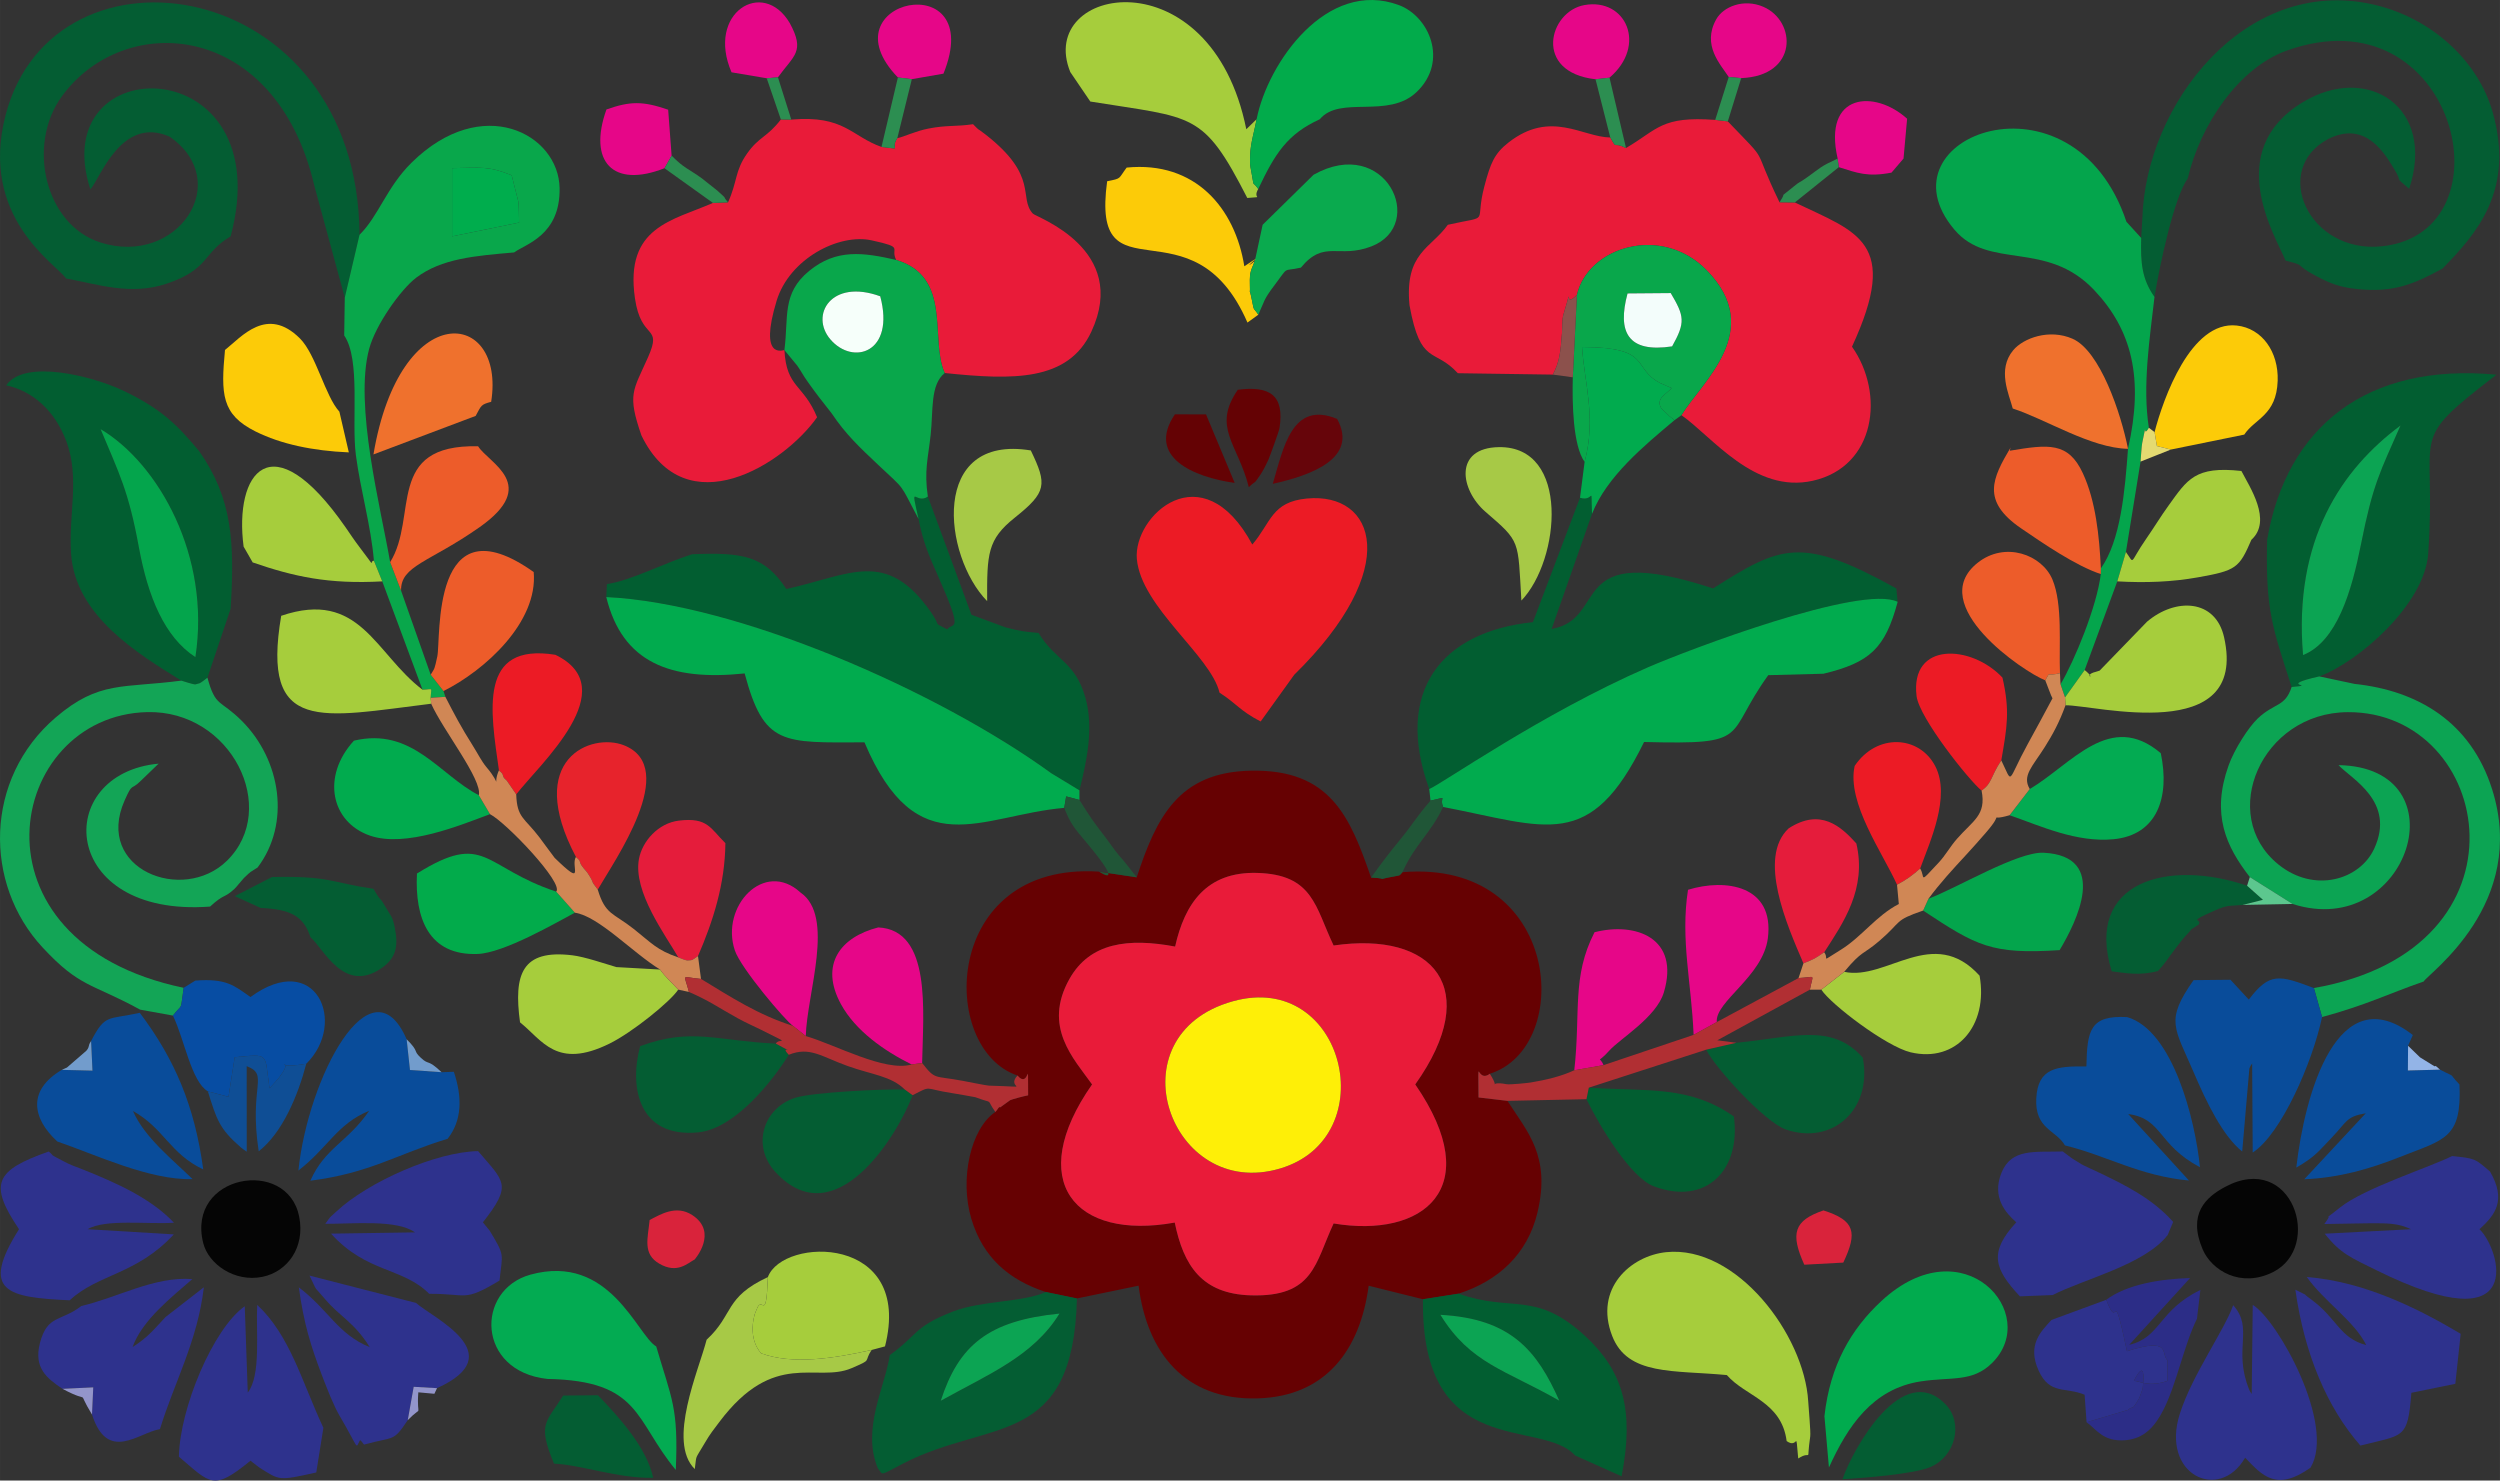 <?xml version="1.0" encoding="UTF-8"?>
<!DOCTYPE svg PUBLIC "-//W3C//DTD SVG 1.1//EN" "http://www.w3.org/Graphics/SVG/1.1/DTD/svg11.dtd">
<!-- Creator: CorelDRAW 2020 (64-Bit) -->
<svg xmlns="http://www.w3.org/2000/svg" xml:space="preserve" width="127.964mm" height="75.782mm" version="1.1" style="shape-rendering:geometricPrecision; text-rendering:geometricPrecision; image-rendering:optimizeQuality; fill-rule:evenodd; clip-rule:evenodd"
viewBox="0 0 7005.73 4148.93"
 xmlns:xlink="http://www.w3.org/1999/xlink"
 xmlns:xodm="http://www.corel.com/coreldraw/odm/2003">
 <rect x="0" y="0" width="7005.73" height="4148.93" fill="#333333" stroke="none"/>
 <defs>
  <style type="text/css">
   <![CDATA[
    .fil30 {fill:#00AD4D}
    .fil4 {fill:#01AB4E}
    .fil3 {fill:#025E31}
    .fil15 {fill:#02AB4B}
    .fil13 {fill:#03AB52}
    .fil2 {fill:#045D33}
    .fil6 {fill:#04A54C}
    .fil26 {fill:#050505}
    .fil16 {fill:#074DA3}
    .fil14 {fill:#094C9A}
    .fil9 {fill:#09A74B}
    .fil18 {fill:#0AAA4E}
    .fil7 {fill:#0CA453}
    .fil29 {fill:#0F4E95}
    .fil8 {fill:#13A556}
    .fil36 {fill:#205637}
    .fil27 {fill:#2C2D87}
    .fil38 {fill:#2C8E51}
    .fil12 {fill:#2E328D}
    .fil39 {fill:#5CC78E}
    .fil31 {fill:#640204}
    .fil0 {fill:#660102}
    .fil33 {fill:#66050A}
    .fil41 {fill:#729CCC}
    .fil37 {fill:#8C514C}
    .fil43 {fill:#9395CA}
    .fil42 {fill:#93B4E7}
    .fil11 {fill:#A6CD3C}
    .fil23 {fill:#A7C946}
    .fil28 {fill:#B12F33}
    .fil25 {fill:#D08755}
    .fil35 {fill:#D9233B}
    .fil40 {fill:#E4DA71}
    .fil24 {fill:#E51C3B}
    .fil20 {fill:#E60688}
    .fil22 {fill:#E7232C}
    .fil1 {fill:#E91B39}
    .fil5 {fill:#EC1B25}
    .fil19 {fill:#ED5C2A}
    .fil21 {fill:#EF712D}
    .fil34 {fill:#F3FDFB}
    .fil32 {fill:#F6FFFA}
    .fil17 {fill:#FCCB08}
    .fil10 {fill:#FEEF07}
   ]]>
  </style>
 </defs>
 <g id="Capa_x0020_1">
  <g id="_2945286665872">
   <path class="fil0" d="M3292.99 2652.55c26.96,-120.54 87.94,-210.1 229.3,-206.39 158.24,4.15 163.24,95.7 214.88,203.4 279.31,-40.87 420.26,119.97 228.79,389.35 201.28,292 21.32,431.64 -228.79,389.64 -52.26,111.71 -55.3,206.57 -232.07,201.42 -137.44,-4 -188.47,-83.57 -213.12,-203.94 -281.04,50.99 -421.15,-116.43 -231.69,-387.13 -51.46,-72.28 -138.67,-161.11 -63.6,-295.24 57.61,-102.92 165.77,-115.57 296.29,-91.12zm-107.54 -194l-106.22 -16.02c-439.84,-27.66 -450.4,496.88 -228.07,571.37 35.56,41.88 28.54,-66.32 29.96,55.57 -12.31,2.13 -45.22,11.18 -50.32,13.56l-28.03 20.21c-2.89,-4.46 -8.79,8.82 -13.51,12.86 -69.08,46.38 -100.71,187.85 -67.25,299.49 32.55,108.62 105.23,171.02 208.44,205l87.36 18.08 172.83 -35.78c23.85,187.56 129.21,321.83 334.08,315.82 192.21,-5.64 287.25,-138.01 310.68,-315.7l152.11 37.89 99.54 -15.63c113.04,-35.89 193.78,-112.28 221.29,-227.1 37.99,-158.54 -28.15,-226.19 -84.08,-313.23l-80.99 -9.51c0,-132.54 -7.17,-37.11 31.67,-66.46 237.81,-74.54 199.73,-601.92 -244.9,-564.82 -11.3,12.59 -1.32,7.04 -41.38,15.3 -38.77,7.99 12.5,2.72 -46.55,-0.23 -58.96,-170.65 -113.81,-304.09 -337.22,-299.53 -202.25,4.13 -264.1,130.26 -319.44,298.85z"/>
   <path class="fil1" d="M3454.76 2805.91c314.12,-87.56 425.44,382.06 132.12,468.7 -309,91.26 -471.36,-374.13 -132.12,-468.7zm-161.77 -153.36c-130.52,-24.45 -238.68,-11.8 -296.29,91.12 -75.08,134.13 12.13,222.96 63.6,295.24 -189.46,270.7 -49.35,438.11 231.69,387.13 24.64,120.37 75.68,199.93 213.12,203.94 176.76,5.15 179.81,-89.71 232.07,-201.42 250.1,42 430.07,-97.64 228.79,-389.64 191.48,-269.38 50.53,-430.22 -228.79,-389.35 -51.64,-107.7 -56.64,-199.25 -214.88,-203.4 -141.36,-3.71 -202.34,85.86 -229.3,206.39z"/>
   <path class="fil1" d="M4556.58 414.82c-38.94,-19.59 -23.37,7.2 -44.1,-29.49 -78.16,-1.21 -166.98,-78.21 -284.85,13.76 -40.43,31.55 -50.91,58.57 -67.86,122.55 -29.34,110.74 22.36,80.23 -102.49,108.27 -47.01,66.23 -121.65,77.98 -107.39,225.8 31.33,171.24 69.23,117.77 135.38,190.16l266.29 3.87c18.05,-34.56 21.47,-60.12 25.59,-116.38 0.99,-13.51 0.15,-39.22 3.98,-51.87 30.77,-101.81 -3.41,-10.58 37.92,-55.68 31.46,-134.22 236.88,-197.97 363.54,-68.66 165.12,168.56 -13.53,312.68 -70.66,406.35 86.77,60.66 204.38,220.38 368.17,183.72 176.69,-39.55 202.27,-244.64 109.75,-375.68 136.27,-294.8 14.27,-320.27 -160.18,-404.21l-42.93 -0.48c-82.58,-170.39 -21.71,-98.33 -144.93,-226.7l-35.31 -4.14c-151.42,-11.11 -160.31,26.3 -249.94,78.8z"/>
   <path class="fil1" d="M2040.16 567.06l-42.29 1.6c-113.11,49.71 -247.42,66.43 -218.67,266.74 17.54,122.12 78.33,71.87 36.68,165.86 -41.97,94.72 -58.71,102.68 -18.38,219.11 124.46,255.98 399.84,79.94 492.2,-51.1 -38.75,-93.87 -85.78,-81.43 -91.59,-188.27 -2.53,-0.65 -72.83,29.7 -21.8,-138.15 35.67,-117.33 174.01,-189.49 266.3,-169.31 94.94,20.77 50.29,19.46 68.85,54.94 158.89,47.35 93.17,223.45 136,316.84 190.93,19.93 345.54,23.88 410.65,-115.53 108.24,-231.76 -154.51,-321.11 -163.65,-331.07 -41.38,-45.1 18.06,-103.56 -131.71,-220.98 -30.77,-24.13 -12.97,-6.3 -36.02,-29.7 -47.19,7.14 -73.33,2.12 -124.9,12.2 -36.7,7.17 -69.28,23.39 -87.32,27.01 -22.49,33.43 19.71,31.43 -44.31,24.52 -84.78,-29.87 -103.97,-89.46 -252.82,-76.61l-29.18 -0.36c-39.3,51.22 -60.45,47 -94.71,95.5 -34.38,48.66 -26.82,78.1 -53.35,136.75z"/>
   <path class="fil2" d="M185.51 780.44c87.57,16.05 181.02,48.33 281.34,14.57 120.91,-40.68 100.56,-86.19 179.46,-132.7 140.51,-526.47 -522.52,-530.08 -393.11,-131.7 27.67,-30.61 86.69,-207.42 222.16,-147.62 181.75,125.97 21.41,364.72 -193.52,296.68 -156.3,-49.48 -207.52,-274.11 -108.33,-409.96 176.34,-241.53 598.94,-211.13 707.07,249.7l85.55 314.78 41.33 -176.15c-4.62,-728.35 -857.84,-854.37 -992.09,-334.56 -73.63,285.08 140.15,415.51 170.13,456.94z"/>
   <path class="fil2" d="M6003.52 611.91l-3.23 54.92c-1.84,68.41 1.42,114.86 37.26,165.29 14.83,-91.54 55.62,-280.69 93.13,-331.99 35.47,-152.48 144.53,-310.54 276.53,-358.02 475.22,-170.91 636.81,508.27 268.55,547.96 -206.48,22.25 -312.97,-215.87 -150.79,-300.88 106.28,-53.25 160.28,45.53 184.34,84.69 27.38,44.57 -4.57,15.25 41.86,55.14 75.72,-228.69 -116.33,-352.01 -297.19,-243.15 -228.97,137.83 -74.96,380.05 -49.19,444.31 62.28,15.92 20.54,8.4 83.77,42.26 40.09,21.47 67.48,32.21 114.55,37.29 105.61,11.4 162.63,-14.39 241.82,-57.35 93.1,-95.98 203.33,-216.7 140.02,-438.97 -40.97,-143.84 -172.97,-264.96 -336.47,-301.33 -358.28,-79.69 -636.07,281.98 -644.95,599.83z"/>
   <path class="fil3" d="M4005.11 2211.09c34.34,-13.6 313.94,-210.85 612.18,-340.78 113.86,-49.61 599.2,-233.55 700.54,-183.78l-3.82 -37.6c-267.22,-148.19 -323.71,-120.23 -513.5,0.06 -416.33,-136.67 -288.37,84.37 -452.44,113.68l113.28 -322.8c-3.93,-88.11 7.25,-31.57 -33.72,-45.03l-131.93 348.67c-256.88,26.65 -389.52,193.28 -290.6,467.58z"/>
   <path class="fil3" d="M2574.06 1454.36c11.97,62.64 27.93,100.16 55.24,161.48 73.58,165.28 39.85,125.96 25.2,147.86 -44.09,-23.04 -13.91,-3.05 -46.68,-49.64 -124.64,-177.2 -225.08,-103.18 -404.29,-63.45 -60.76,-91.84 -119.3,-103.53 -264.27,-97.4 -80.4,25.35 -169.88,73.5 -238.52,83.6l-1.8 36.37c366.49,17.21 927.66,261.79 1247.12,493.7l78.88 47.91c20.27,-81.96 40.56,-173.99 16.93,-258.71 -28.73,-102.95 -83.91,-103.46 -131.6,-182.44 -39.35,-3.51 -47.63,-4.09 -92.68,-15.58l-95.32 -35.29 -122.19 -331.25c-35.13,24.54 -50.48,-44.89 -26.01,62.83z"/>
   <path class="fil4" d="M2982.23 2263.89l5.43 -32.15 37.22 10.09 0.05 -27.04 -78.88 -47.91c-319.46,-231.91 -880.63,-476.49 -1247.12,-493.7 44.89,183.53 179.36,235.78 387.76,213.97 54.33,202.95 105.48,193.88 335.8,193.11 147.22,348 325.81,203.97 559.74,183.63z"/>
   <path class="fil4" d="M4005.11 2211.09l3.66 32.5c53.81,-11.29 23.25,-12.44 35.22,17.75 291.08,55.91 411.66,127.18 563.19,-182.04 306.02,7.86 222.69,-13.81 348,-187.26l154.76 -4.04c130.82,-31.54 172.9,-71.53 207.89,-201.47 -101.33,-49.77 -586.67,134.17 -700.54,183.78 -298.24,129.93 -577.84,327.18 -612.18,340.78z"/>
   <path class="fil5" d="M3417.47 1941.08c48.86,31.34 56.26,50.21 115.26,80.78l94.05 -130.94c305.22,-299.01 227.81,-512.27 35.48,-493.9 -99.53,9.5 -100.17,67.5 -152.92,128.96 -140.65,-260.98 -334.52,-80.07 -323.53,40.81 12.27,135.06 207.26,271.02 231.67,374.29z"/>
   <path class="fil3" d="M6453.86 1835.74c-27.54,-323.45 109.61,-522.08 272.98,-643.18 -57.19,130.79 -76.62,161.37 -110.85,333.79 -25.82,130.05 -67.15,271.51 -162.13,309.4zm-100.65 -323.11c-4.92,199.74 15.41,246.24 68.65,412.55 78.65,-7 -47.53,-1.51 77.45,-29.71 108.51,-39.62 295.12,-200.84 305.28,-344.25 25.1,-354.38 -65.02,-303.66 191.16,-501.21 -363.32,-34.32 -588.15,145.91 -642.54,462.62z"/>
   <path class="fil3" d="M547.51 1841.45c-86.46,-56.01 -132.97,-169.27 -158.34,-307.67 -29.19,-159.16 -55.46,-206.94 -107.32,-331.23 161.31,95.57 309.51,355.64 265.66,638.9zm-39.52 65.92c6.12,2 35.51,11.31 39.47,10.57 2.49,-0.46 9.27,-2.46 11.71,-3.21 3.88,-1.2 17.05,-11.65 22.07,-15.67l65.05 -193.41c11.51,-185.65 4.86,-308.9 -88.22,-441.39 -59.43,-70.74 -102.97,-117.25 -212.32,-169.31 -84.91,-40.43 -277.08,-90.34 -328.43,-15.12 74.03,15.76 136.05,70.5 168.31,156.23 38.75,102.98 5.9,205.69 13.46,315.68 11.96,173.94 186.94,279.99 308.9,355.63z"/>
   <path class="fil6" d="M5963.32 1257.73c-8.46,116.97 -20.49,256.98 -76.06,335.1l-0.19 15.93c-11.22,91.51 -73.52,242.3 -112.85,308.87l12.67 36.7 54.97 -76.69 91.42 -248.47 24.18 -82.27 41.04 -253.32c0.67,-9.64 3.1,-44.82 4.52,-51.48 16.24,-76.37 -0.73,-9.44 18.76,-43.38 -18.59,-117.47 2.85,-252.58 15.76,-366.61 -35.84,-50.43 -39.1,-96.88 -37.26,-165.29l-41.31 -45.15c-149.11,-446.55 -702.7,-239.52 -482.28,21.74 96.86,114.81 257.59,27.82 391.56,169.26 105.59,111.49 140.09,246.57 95.06,445.04z"/>
   <path class="fil7" d="M6421.86 1925.19c-18.59,56.86 -47.71,43.44 -95.17,88.38 -24.81,23.5 -64.85,84.73 -81.6,131.66 -48.97,137.24 -7.01,226.6 59.6,312.65l103.52 65.06c4.04,2.66 10.82,6.81 16.22,10.25 324.74,104.26 479.57,-382.78 128.8,-389.06 35.38,38.42 161,101.45 100.04,234.07 -40.18,87.42 -167.99,126.24 -269.05,43.9 -170.13,-138.6 -47.09,-425.13 194.99,-426.41 407.39,-2.16 533.99,663.11 -94.93,773.16l22.86 81.21c124.52,-33.7 185.38,-65.19 284.64,-99.52 13.06,-22.91 293.63,-217.8 191.7,-539.26 -59.63,-188.06 -207.93,-276.01 -385.32,-294.75l-98.84 -21.05c-124.98,28.2 1.2,22.71 -77.45,29.71z"/>
   <path class="fil8" d="M392.57 2829.31l91.96 16.65c29.61,-38.31 19.51,-6.85 30.13,-77.81 -622.54,-129.63 -496.14,-763.01 -102.33,-772.61 236.83,-5.78 371.96,271.42 223.5,416.69 -123.51,120.85 -372.01,23.39 -286.7,-168.95 23.1,-52.09 16.24,-26.55 44.56,-54.38l50.73 -48.92c-298.97,27.61 -279.49,432.04 144.21,400.54 41.3,-37.7 37.75,-21.65 68.12,-49.34 5.86,-5.34 22.93,-27.11 26.79,-30.75 22.91,-21.55 12.59,-12.67 38.25,-29.37 93.66,-123.78 65.13,-301.86 -44.09,-410.89 -61.44,-61.33 -73.19,-36.78 -96.46,-121.12 -5.02,4.02 -18.2,14.48 -22.07,15.67 -2.43,0.75 -9.22,2.75 -11.71,3.21 -3.95,0.74 -33.35,-8.57 -39.47,-10.57 -163.31,21.6 -230.43,-0.59 -351.67,102.96 -201.21,171.86 -202.22,466.92 -37.21,644.54 105.21,113.26 135.57,99.05 273.47,174.44z"/>
   <path class="fil9" d="M1266.87 471.2c79.65,-0.95 99.54,-7.25 166.97,19.96l18.55 73.29c2.01,13.88 1.54,43.81 2.21,59.32l-187.74 38.55 0 -191.11zm-259.41 186.85l-41.33 176.15 -1.59 105.93c46.51,68.04 20.03,238.4 32.7,335.07 12.99,99.15 42.37,198.12 50.55,296.15l23.39 57.83 112.8 303.61c31.65,-1.07 24.15,-8.76 22.86,22.71l41.17 -2.81 -5.23 -16.21 -35.88 -45.73 -82.97 -235.39 -30.64 -80.01c-26.07,-151.57 -101.45,-440 -58.74,-598 18.21,-67.36 88.33,-166.05 131.33,-198.83 71.49,-54.49 166.65,-61.63 274.84,-71.12 31.98,-23.55 129.7,-47.76 127.44,-180.23 -2.58,-151.95 -217.15,-266.67 -415.26,-70.89 -69.64,68.82 -92.05,149.32 -145.45,201.76z"/>
   <path class="fil10" d="M3454.76 2805.91c-339.24,94.57 -176.87,559.96 132.12,468.7 293.32,-86.63 181.99,-556.25 -132.12,-468.7z"/>
   <path class="fil9" d="M2466.68 830.31c42.28,158.47 -76.4,194.87 -139.79,120.66 -57.88,-67.77 1.97,-170.94 139.79,-120.66zm-268.57 150.7l36.28 43.95c15.55,22.77 13.51,23.03 29.96,46.21 24.16,34.05 36.66,49.45 66.7,87.82 38.42,57.59 77.9,94.66 128.62,142.48 81.88,77.2 58.37,47.82 114.38,152.89 -24.47,-107.73 -9.12,-38.3 26.01,-62.83 -10.54,-72.62 0.54,-105.95 7.93,-173.16 7.54,-68.58 -1.72,-140.3 39.46,-173.03 -42.83,-93.39 22.88,-269.5 -136,-316.84 -93.16,-21.38 -167.89,-31.5 -243.84,30.59 -77.5,63.36 -57.35,130.45 -69.51,221.93z"/>
   <path class="fil11" d="M4839.09 3853.37c52.47,60.28 153.37,73.91 167.64,184.97 34.14,24.32 24.27,-39.19 32.41,48.81 40.97,-26.58 21.67,20.68 33.66,-61.77 1.82,-12.53 -4.75,-80.11 -5.66,-98.72 -11.27,-186.12 -200.68,-437.91 -397.96,-417.7 -99.38,10.18 -202.84,101.83 -151.34,234.85 43.35,111.95 172.28,95.33 321.24,109.57z"/>
   <path class="fil2" d="M2636.21 3925.45c50.48,-155.61 133.2,-224.63 332.73,-244.42 -73.17,119.61 -200.87,170.85 -332.73,244.42zm-142.76 -128.03c-13.64,90.66 -79.27,206.56 -33.62,316.96 16.53,20.8 2.37,22.07 73.56,-14.38 242.32,-124.08 474.37,-41.53 484.43,-461.32l-87.36 -18.08c-61.04,28.71 -179.2,23.8 -258.31,54.09 -111.82,42.82 -100.72,67.03 -178.71,122.73z"/>
   <path class="fil3" d="M4369.65 3925.22c-151.43,-86.74 -248.74,-103.64 -333.27,-240.68 198.25,10.39 271.3,101.17 333.27,240.68zm-382.14 -284.32c-5.28,456.07 331.2,331.96 426.44,437.79l130.23 58.39c35.84,-184.03 4.59,-294.54 -101.7,-392.72 -140.01,-129.33 -204.69,-65.55 -355.42,-119.09l-99.54 15.63z"/>
   <path class="fil12" d="M5660.25 3632.77l91.76 -3.62c88.4,-45.14 258.34,-85.12 322.54,-168.33l15.33 -36.68c-58.76,-65.6 -131.43,-101.87 -217.15,-142.67 -11.2,-5.33 -28.94,-12.78 -40.33,-19.2 -5.38,-3.03 -21.71,-13.35 -26.28,-16.34l-25.52 -19.16c-79.02,2.52 -144.16,-9.57 -172.02,60.2 -27.3,68.36 11.83,111.8 41.65,138.37 -78.99,85.36 -60.54,131.34 10.02,207.44z"/>
   <path class="fil11" d="M3055.36 284.52c292.03,47.21 315.33,27.2 439.89,270.24 50.59,-5.04 13,4.9 30.74,-25.17 -18.76,-26.57 -10.04,1.62 -18.84,-45.08 -4.97,-26.38 -4.68,-24.9 -3.7,-52.3 1.14,-31.86 12.13,-66.48 17.92,-98.15l-28.87 28.1c-99.16,-491.9 -591.27,-402.32 -493.26,-160.29l56.12 82.64z"/>
   <path class="fil13" d="M1534.1 3864.24c262.26,4.89 243.73,115.39 359.63,254.97 7.74,-175.46 -11.23,-196.94 -54.82,-346 -53.35,-30.99 -129.7,-262.19 -351.85,-201.42 -155.71,42.59 -151.7,271.21 47.03,292.45z"/>
   <path class="fil4" d="M5112.61 3968.72l12.62 143.72c52.21,-115.11 121.74,-220.44 257,-241.31 85.56,-13.2 144.57,3.19 200.02,-51.42 139.43,-137.32 -79.72,-387.03 -309.81,-174.04 -84.68,78.39 -144.05,179.52 -159.83,323.06z"/>
   <path class="fil14" d="M6507.13 2850.05l-22.86 -81.21c-96.3,-36.24 -123.82,-45.18 -182.48,32.31l-51.36 -55.58 -103.36 1.08c-80.64,114.46 -53.36,132.63 0.66,259.23 35.89,84.1 81.31,177.69 135.59,220.98l20.15 -233.11c1.41,-3.45 4.43,-9.6 7.73,-13.67l1.57 249.72c79.26,-51.05 167.39,-251.82 194.37,-379.75z"/>
   <path class="fil15" d="M3521.37 334.08c-5.79,31.67 -16.79,66.29 -17.92,98.15 -0.99,27.39 -1.28,25.91 3.7,52.3 8.8,46.7 0.08,18.51 18.84,45.08 47.28,-99.97 81.66,-153.95 172.42,-195.42 56.89,-68.1 191.52,0.58 271.83,-76.7 89.55,-86.17 34.65,-211.75 -50.15,-243.22 -201.41,-74.73 -367.39,161.09 -398.71,319.82z"/>
   <path class="fil14" d="M6892.17 3039.01c-35.93,-37.84 -4.07,-15.26 -54.33,-41.5l-90.24 2.37 0.56 -69.22 13.32 -30.19c-210.94,-164.3 -302.76,162.98 -326.55,371.51 51.59,-30.38 57.29,-39.91 100.09,-84.78 42.49,-44.54 39.12,-57.87 94.69,-67.55l-172.42 185.01c98.99,-4.18 185.29,-29.63 266.75,-61.93 126.63,-50.2 174.78,-51.22 168.13,-203.72z"/>
   <path class="fil12" d="M6474.72 4112.95c71.69,-118.93 -91.16,-413.16 -161.86,-456.28l-2.9 249.81c-3.14,-3.83 -6.07,-9.77 -7.33,-12.92 -45.57,-113.43 14.11,-170.54 -44.53,-235.98 -25.17,71.21 -114.56,194.54 -149.56,304.22 -54.47,170.73 110.46,248.8 183.03,123.16 47.96,49.59 86.98,96.28 183.15,27.99z"/>
   <path class="fil12" d="M1202.69 3625.68c109.49,-0.66 94.85,24.04 197.04,-37.1 8.65,-78.13 15.52,-68.53 -27.5,-139.83l-19.02 -23.42c83.13,-105.79 60.33,-112.87 -13.49,-199.49 -117.22,1.71 -308.56,86.04 -397.78,169.77 -24.05,22.57 -11.38,8.47 -30.49,33.9 78.2,0.42 200.45,-12.78 251.32,23.99l-235.23 3.55c100.17,110.75 201.82,94.36 275.16,168.63z"/>
   <path class="fil12" d="M501.35 4082.16c88.95,75.46 95.48,97.19 200.46,11.22l25 19.22c57.23,35.8 51.76,37.89 159.43,13.65l19.97 -124.96c-60.35,-129.46 -93.61,-259.3 -185.47,-344.58 -3.9,76.2 11.26,197.49 -26.46,245.72l-8.44 -241.9c-88.12,61.88 -182.29,285.66 -184.5,421.62z"/>
   <path class="fil12" d="M6614.47 4050.94c122.24,-31.12 132.65,-16.79 142.91,-147.89l123.19 -25.19 14.97 -140.17c-105.52,-62.64 -263.01,-146.23 -431.12,-159.04 48.33,68.56 133.73,123.68 166.47,190.88 -75.44,-20.32 -81.38,-74.95 -154.72,-128.38 -32.07,-23.37 2.06,-3.57 -43.9,-26.98 25.73,181.56 89.2,330.43 182.19,436.77z"/>
   <path class="fil12" d="M195.27 3643.87c79.37,-74.02 187.45,-71.74 291.74,-184.71l-241.89 -14.51c49.77,-29.39 167.97,-13.3 242.39,-18.15 -65.44,-69.26 -162.81,-112.24 -255.82,-149.43 -29.42,-11.77 -30.69,-10.66 -55.99,-24.03 -42.64,-22.55 -19.81,-10.01 -39.14,-26.13 -149.01,52.46 -169.94,89.5 -83.33,217.74 -110.97,176.06 -31.23,191.13 142.04,199.22z"/>
   <path class="fil12" d="M1020.17 4048.23c85.59,-23.88 80.69,-5.82 122.46,-68.59l16.61 -93.42 65.44 3.81c211.61,-95.53 -13.33,-197.41 -58.96,-238.85l-298.42 -76.52c25.54,51.74 7.12,22.64 44.25,66.61 41.07,48.63 80.87,63.76 124.6,134 -90.13,-36.88 -114.75,-104.12 -198.76,-167.67 13.86,100.6 32.66,162.92 67.02,252.43 13.08,34.08 31.6,80.94 46.86,106.88 56.89,96.73 44.02,93.78 56.99,69.87 1.89,-3.49 8.03,7.54 11.91,11.46z"/>
   <path class="fil14" d="M255.27 2917.11l3.86 83.22 -85.95 -2.23c-95.85,56.55 -84.32,134.66 -12.61,200.74 105.15,35.82 258.31,109.17 379.06,105.45 -55.12,-53.99 -135.15,-116.89 -167.02,-190.93 88.02,49.56 102.3,118.64 196.9,163.8 -23.95,-177.32 -79.31,-308.16 -177.78,-438.94 -90,20.09 -96.26,1.93 -136.44,78.88z"/>
   <path class="fil14" d="M5786.63 3209.78c119.63,29.51 209.13,85.47 347.5,98.43l-170.23 -186.37c97.36,13.21 80.92,85.49 201.04,149.08 -13.16,-132.31 -75.91,-384.25 -204.31,-420.72 -102.76,-5.19 -111.95,35.17 -113.92,138.39 -82.96,-1.28 -136.09,3.61 -140.44,89.62 -4.36,86.19 55.4,88.13 80.36,131.58z"/>
   <path class="fil12" d="M6977.9 3283.19c-42.38,-37.05 -42.54,-36.97 -106.4,-43.55 -59.31,30.19 -245.91,89.46 -314.48,144.52 -62.43,50.13 -10.37,2.18 -43.61,45.95 162.52,-1.88 194.22,-8.13 242.94,14.55l-241.65 12.57c44.09,56.34 74.8,67.6 143.88,101.9 430.33,213.66 347.03,-60.46 289.67,-114.47 43.29,-39.29 76.63,-80.53 29.65,-161.47z"/>
   <path class="fil12" d="M227.88 3659.8c-56.29,44.1 -95.38,23.66 -116.03,103.95 -17.98,69.91 19.57,98.71 63.11,128.16l86.34 -4.12 -3.47 76.29c43.79,136.06 130.38,50.53 190.37,40.8 39.29,-128.82 105.48,-246.53 123.01,-397.56l-107.14 83.28c-33.64,35.38 -46.81,54.69 -92.59,84.37 26.55,-75.45 111.32,-141.58 167.47,-190.49 -105.61,-8.34 -209.54,51.73 -311.07,75.32z"/>
   <path class="fil14" d="M1254.4 3191.23c40.49,-51.52 41.33,-116.31 17.37,-187.73l-34.29 1.22 -88.68 -6.22 -9.32 -86.17c-99.63,-228.25 -276.16,106.58 -303.32,367.94 83.19,-64.49 108.71,-131.06 198.4,-167.5 -60.52,88.24 -124.14,103.68 -164.86,195.99 167.84,-21.54 241.88,-74.15 384.71,-117.53z"/>
   <path class="fil9" d="M4681.91 821.33c38.19,64.6 41.78,81.6 3.86,149.35 -124.33,18.95 -154.08,-40.09 -124.88,-148.32l121.02 -1.02zm-262.85 4.49l-11.63 231.56c-1.82,72.84 0.27,191.11 33.11,237.11 33.1,-123.27 -0.42,-220.76 -7.26,-321.97 198.9,0.66 137.48,57.82 218.67,100.75l32.48 14.22c-15.91,18.58 -45.84,29.17 -28.58,57.56l22.19 20.92c2.85,2.86 10.05,7.2 14.22,11.7l19.69 -14.15c57.13,-93.67 235.78,-237.79 70.66,-406.35 -126.66,-129.31 -332.08,-65.56 -363.54,68.66z"/>
   <path class="fil11" d="M2151.73 3578.89c-4.85,133.35 -15.82,47.31 -31.27,90.25 -1.68,4.65 -4.48,9.54 -5.75,14.27 -19.43,72.61 16.98,106.62 17.88,108.93 87.35,32.27 201.32,15.01 309.84,-9.28 0.04,-0.01 28.67,-7.45 37.57,-10.04 79.97,-314.48 -286.63,-307.37 -328.27,-194.12z"/>
   <path class="fil16" d="M514.66 2768.16c-10.62,70.95 -0.51,39.5 -30.13,77.81 32.14,65.83 51.28,184.69 97.92,212.36l57.82 15.37 17.44 -110.98c99.51,-9.3 82.87,-12.88 97.61,87.09 104.61,-109.02 -25.36,-47.04 102.88,-68.77 116.25,-114.42 27.25,-321.3 -156.38,-187.02 -45.35,-32.1 -67.84,-52.77 -154.57,-46.09l-32.58 20.22z"/>
   <path class="fil11" d="M5841.86 1877.64l-54.97 76.69 1.34 22.09c80.5,-1.28 512.87,114.94 444.37,-190.51 -24.13,-107.61 -136.07,-111.5 -216.02,-43.68l-132.78 137.08c-2.32,1.01 -8.08,2.75 -10.33,3.28 -41.09,9.82 6.8,26.22 -31.6,-4.95z"/>
   <path class="fil11" d="M1457.27 2864.92c62.93,50.58 102.38,132.6 250.55,59.7 64.21,-31.59 171.05,-118.13 192.76,-151.39 -15.41,-16.83 -37.48,-36.85 -50.86,-56.24l-122.28 -6.87c-33.6,-9.76 -88.25,-28.74 -123.19,-33.01 -142.34,-17.39 -165.22,53.11 -146.98,187.81z"/>
   <path class="fil11" d="M787.98 1725.66c-56.75,333.97 112.46,283.95 420.27,246.4l-1.41 -16.55c1.29,-31.47 8.79,-23.78 -22.86,-22.71 -133.22,-101.08 -175.13,-282.22 -396,-207.14z"/>
   <path class="fil3" d="M4452.27 3048l-6.59 32.3c38.27,78.11 124.41,219.79 188.59,244.01 146.89,55.43 245.05,-45.87 224.54,-195.62 -125.32,-87.43 -239.89,-69.92 -406.54,-80.69z"/>
   <path class="fil11" d="M5168.02 2723.36l-64.08 49.95c25.75,40.39 181.54,159.28 250.18,175.58 127.85,30.36 218.36,-74.38 193.26,-214.74 -130.05,-143.43 -260.59,14.96 -379.35,-10.78z"/>
   <path class="fil2" d="M2557.44 3069.1l-21.95 -15.95c-58.03,-1.84 -256,7.51 -306,22.91 -89.81,27.66 -125.73,134.54 -55.16,209.92 165.74,177.03 338.64,-99.39 383.1,-216.88z"/>
   <path class="fil2" d="M2210.37 2955.83c-31.62,-33.42 35.75,8.87 -36.32,-31.37 -164.07,-6.99 -236.12,-46.08 -380.15,7.19 -31.86,117.7 -2.49,257.39 162.23,241.64 105.07,-10.05 211.58,-148.57 254.24,-217.46z"/>
   <path class="fil6" d="M5404.21 2518.51l-15.06 33.19c150.5,99.5 191.83,123.23 382.48,110.84 46.71,-77.67 140.25,-263.44 -44.73,-272.89 -72.45,-3.7 -242.66,98.85 -322.69,128.86z"/>
   <path class="fil2" d="M4865.72 2922.17l-84.42 19.31c22.49,47.31 162.73,202.75 223.34,223.71 129.51,44.77 243.09,-55.43 215.46,-201.2 -87.7,-99.35 -197.66,-56.48 -354.38,-41.81z"/>
   <path class="fil17" d="M3102.54 507.93c-46.75,343.7 239,41.41 393.2,396l30.42 -22.02c-17.14,-25.55 -10.09,-4.25 -19.65,-49.16 -8.14,-38.21 -2.73,8.31 -4,-34.24 -1.28,-42.75 4.71,-39.81 14.91,-71.68 -59.05,52.34 67.58,-47.24 -30.47,19.36 -25.9,-162.61 -137.3,-295.51 -329.69,-276.59 -24.51,32.6 -12.99,29.92 -54.73,38.32z"/>
   <path class="fil18" d="M3538.25 629.95l-20.83 96.89c-10.2,31.86 -16.19,28.93 -14.91,71.68 1.28,42.56 -4.13,-3.96 4,34.24 9.56,44.9 2.51,23.61 19.65,49.16 17.25,-38.09 15.26,-42.89 42.81,-79.24 45.75,-60.37 21.82,-40.29 76.49,-52.73 65.68,-79.78 105.51,-24.06 197.44,-59.46 157.18,-60.52 40.23,-313.92 -161.87,-200.8l-142.79 140.26z"/>
   <path class="fil13" d="M5688.01 2211.14l-56.42 73.39c86.81,30.08 187.08,77.1 291.06,67.24 122.64,-11.63 158.54,-117.93 132.52,-241.09 -142.34,-120.8 -249.4,30.64 -367.16,100.46z"/>
   <path class="fil17" d="M630.45 980.75c-11.63,124.06 -10.01,180.75 85.71,228.41 71.76,35.73 161.01,54.32 261.31,58.57l-26.43 -114.08c-39.69,-43.1 -65.42,-160.18 -110.56,-205.19 -92.68,-92.4 -163.85,-4.29 -210.03,32.29z"/>
   <path class="fil4" d="M1373.09 2281.51l-31.35 -53.08c-111.05,-57.4 -186.58,-191.28 -349.92,-152.89 -91.77,100.3 -64.12,228.05 44.33,265.96 100.61,35.17 255.74,-29.93 336.94,-59.99z"/>
   <path class="fil17" d="M6037.75 1210.87l6.51 39.09 38.97 9.88 205.87 -41.95c29.85,-45.23 90.34,-53.59 93.64,-150.86 2.75,-80.99 -43.63,-147.03 -114.73,-154.79 -128.84,-14.07 -206.2,205.63 -230.25,298.62z"/>
   <path class="fil15" d="M1168.41 2447.92c-6.35,125.79 32.94,230.41 170.01,225.39 74.19,-2.72 220.89,-88.3 272.54,-115.65l-52.37 -58.99c-206.53,-68.71 -197.27,-170.75 -390.18,-50.75z"/>
   <path class="fil11" d="M5957.46 1546.9l-24.18 82.27c80.3,4.51 153.1,1.66 226.24,-11.34 107.1,-19.03 115.45,-26.07 149.57,-105.19 59.45,-53.86 -5.62,-149.16 -28.01,-192.83 -130.14,-14.42 -151.51,24.02 -203.9,96.56 -22.36,30.97 -39.88,60.32 -62.95,93.58 -48.92,70.54 -30.99,72.15 -56.76,36.96z"/>
   <path class="fil11" d="M682.64 1531.76l25.46 44.36c115.33,39.71 212.72,61.43 363.08,53.06l-23.39 -57.83c-15.18,1.03 9.54,27.25 -37.89,-34.89 -18.36,-24.06 -28.55,-40.08 -41.32,-58.45 -209.47,-301.26 -312.86,-151.19 -285.94,53.75z"/>
   <path class="fil12" d="M5748.9 3698.91c-29.65,32.32 -69.2,70.27 -35.63,142.88 31.11,67.27 74.55,44.27 128.43,66.65l5.51 77.11 115.35 -34.33c17.57,-14.64 9.55,6.41 32.32,-33.3l9.45 -26.14c11.7,-99.13 -24.37,-22.23 -24.57,-22.15 15.28,0 41.65,18.45 93.94,0.13l0.21 -57.99c-19.9,-16.98 13.88,-66 -113.48,-25.24 -43.21,-203.11 -21.69,-47.23 -58,-144.16l-153.53 56.55z"/>
   <path class="fil19" d="M1206.9 1890.77l35.88 45.73c116.27,-58.01 265.23,-192.99 252.79,-333.43 -289.93,-205.73 -259.5,188 -270.15,236.49 -8.33,37.9 -6.66,31.45 -18.52,51.21z"/>
   <path class="fil19" d="M1093.29 1575.36l30.64 80.01c-1.96,-70.4 79.89,-79.67 219.49,-177.68 170.5,-119.71 26.83,-178.88 -3.7,-227.12 -261.59,-5.86 -167.06,197.34 -246.43,324.79z"/>
   <path class="fil20" d="M4411.6 2999.22l81.97 -14.37c-11.94,-29.06 -19.8,-0.44 16.35,-40.91 29.35,-32.87 131.73,-93.09 152.63,-162.77 45.87,-152.91 -78.94,-198.21 -194.24,-168.73 -64.36,125.43 -38.37,224.5 -56.72,386.78z"/>
   <path class="fil21" d="M5640.31 1144.76c93.39,30.29 218.92,111.12 323.01,112.97 -19.67,-99.79 -78.51,-274.54 -155.25,-308.36 -65.1,-28.69 -138.1,-2.1 -166.62,32.31 -45.16,54.49 -11.71,122.71 -1.14,163.08z"/>
   <path class="fil20" d="M2554.53 2982.98l29.55 -4.14c2.79,-143.41 27.23,-372.93 -123.02,-379.91 -106.63,27.15 -164.74,104.52 -104.54,214.97 40.6,74.48 120.66,130.8 198.01,169.08z"/>
   <path class="fil20" d="M2222.33 2874.88l35.72 28.46c2.93,-119.1 82.83,-335.13 -14.81,-402.2 -101.44,-93.4 -225.45,38.66 -183.96,162.38 16.93,50.49 143.56,198.96 163.05,211.36z"/>
   <path class="fil19" d="M5731.49 1906.53c16.26,-27.72 -0.45,-9.55 41.16,-20.08 -3.03,-79.01 7.83,-193.29 -21.03,-262.3 -29.24,-69.92 -132.9,-108.36 -209.98,-46.79 -147.85,118.09 129.27,305.59 189.84,329.17z"/>
   <path class="fil22" d="M1613.95 2401.41c4.13,4.95 9.64,6.15 11.62,15.49 1.97,9.32 17.54,24.25 20.54,28.84 24.64,37.65 3.47,14.05 28.97,47.25 46.15,-80.67 231.02,-341.45 73.85,-404.3 -91.72,-36.68 -280.48,37.49 -134.98,312.71z"/>
   <path class="fil23" d="M1980.14 3754.31c-21.49,84.33 -111.47,285.63 -33.2,362.51 6.16,-43.63 -1.87,-21.87 28.85,-74.43 14.08,-24.09 24.13,-36.46 40.02,-57.58 153.96,-204.66 272.15,-108.46 370.64,-150.79 60.45,-25.99 32.56,-15.42 55.99,-50.97 -108.52,24.29 -222.49,41.55 -309.84,9.28 -0.89,-2.31 -37.31,-36.32 -17.88,-108.93 1.27,-4.74 4.07,-9.62 5.75,-14.27 15.45,-42.93 26.42,43.1 31.27,-90.25 -122.77,56.94 -94.81,104.75 -171.59,175.42z"/>
   <path class="fil19" d="M5631.96 1263.08l2.21 -8.79c-50.58,85.83 -83.24,149.3 29.87,226.49 61.28,41.82 152.28,104.62 223.04,127.98l0.19 -15.93c-4.33,-90.91 -14.48,-188.89 -50.36,-266.41 -41.04,-88.67 -96.53,-81.36 -204.94,-63.34z"/>
   <path class="fil24" d="M5053.77 2699.65c29.69,-11.37 33.31,-14.17 58.14,-30.93 52.84,-81.67 120.06,-177.49 90.12,-305.12 -43.58,-48.25 -100.61,-99.94 -189.7,-42.24 -87.73,81.99 -4.99,270.49 41.43,378.29z"/>
   <path class="fil24" d="M1900.82 2683.02c5.89,2.61 21.6,8.34 24.95,8.58 1.92,0.14 9.31,-0.77 11,-0.78 2.97,-0.01 14.11,-7.8 19.22,-11.72 42.43,-97.99 75.57,-201.44 76.77,-316.33 -41.93,-40.89 -49.24,-73.09 -130.43,-63.15 -58.27,7.13 -102.52,58.12 -111.78,107.28 -17.32,91.89 74.85,214.41 110.26,276.12z"/>
   <path class="fil5" d="M1398.13 2158.64c3.74,4.98 9.43,5.97 11.33,14.83 1.82,8.48 8.39,11.02 10.73,14.29 1.2,1.69 24.65,35.64 26.43,38.35 65.26,-84.37 304.33,-297.01 109.72,-391.16 -217.17,-34.89 -181.62,157.21 -158.2,323.69z"/>
   <path class="fil20" d="M4730.3 2493.5c-21.58,138.94 9.67,259.71 15.71,406.49l64.94 -35.88c-5.37,-57.44 129.35,-127.6 143.12,-234.82 19.07,-148.43 -118.94,-168.26 -223.77,-135.79z"/>
   <path class="fil5" d="M5316.04 2479.4c27.17,-14.31 44.4,-27.27 64.83,-45.52 26.88,-74.23 86.64,-201.9 42.16,-287.12 -44.79,-85.8 -163.44,-93.03 -225.73,-0.37 -22.98,103.52 80.12,246 118.75,333z"/>
   <path class="fil2" d="M730.47 2544.39c82.44,3.64 120.18,21.84 139.57,82.15 37.23,31.62 93.26,160 199.58,86.15 41.24,-28.64 46.55,-62.08 36.85,-112.11 -6.51,-33.63 -11.06,-32.8 -24.78,-56.79 -22.47,-39.3 -9.63,-8.73 -35.15,-53.07 -120.12,-17.45 -121.67,-36.66 -284.42,-32.98l-104.21 53.55 72.56 33.1z"/>
   <path class="fil4" d="M4440.54 1294.48l-12.89 100.36c40.97,13.46 29.79,-43.08 33.72,45.03 40.88,-104.05 145.23,-190.42 230.88,-262.22 -4.17,-4.5 -11.37,-8.84 -14.22,-11.7l-22.19 -20.92c-17.26,-28.39 12.67,-38.97 28.58,-57.56l-32.48 -14.22c-81.19,-42.93 -19.76,-100.08 -218.67,-100.75 6.84,101.21 40.36,198.7 7.26,321.97z"/>
   <path class="fil21" d="M1332.93 1165.5c16.32,-29.97 14.58,-31.76 43.46,-39.48 41.07,-260.27 -255.44,-295.09 -329.89,147.45l286.44 -107.97z"/>
   <path class="fil5" d="M5553.05 2215.61c30.19,-21.59 23.72,-36.45 55.2,-84.7 16.06,-93.32 24.76,-138.29 3.26,-231.95 -86.83,-92.79 -259.4,-101.98 -240.7,51.8 7.35,60.47 145.57,234.8 182.24,264.85z"/>
   <path class="fil2" d="M5917.7 2721.95c36.86,4.43 77.23,13.17 129.74,-0.9 25.7,-28.74 24.71,-31.74 50.87,-65.73 7.45,-9.68 18.88,-24.93 27.24,-33.6 28.13,-29.18 -0.33,-6.39 35.91,-30.98 11,-18.55 -37,-3.15 45.08,-39.23 38.07,-16.73 40.5,-12.04 78.04,-15.61l56.88 -14.32 -44.47 -39.47c-219.42,-75.49 -457.14,-13.23 -379.29,239.84z"/>
   <path class="fil25" d="M5731.49 1906.53c3.09,7 17.13,46.4 20.21,50.4 -27.65,51.98 -43.23,80.39 -69.73,128.8 -59.23,108.2 -40.02,113.88 -73.72,45.18 -31.49,48.25 -25.01,63.11 -55.2,84.7 13.66,68.99 -24.18,83.69 -68.91,134.94 -20.75,23.77 -31.75,45.76 -51.71,67.13 -58.06,62.17 -35.77,41.66 -51.57,16.2 -20.43,18.25 -37.66,31.21 -64.83,45.52l5.03 53.94c-63.65,32.68 -104.67,93.12 -164.35,129.35 -58.69,35.64 -29.6,24.91 -44.81,6.02 -24.83,16.76 -28.45,19.56 -58.14,30.93l-13.7 41.13c49.67,-2.16 41.01,-14.71 31.76,32.53l32.12 0 64.08 -49.95c50.74,-61.13 52.1,-46.69 99.48,-87.48 63.97,-55.06 38.78,-55.61 121.65,-84.18l15.06 -33.19c32.61,-43.86 65.65,-79.9 106.02,-123.51 18.37,-19.84 37.55,-41.66 54.54,-61.21 58.83,-67.72 -1.75,-29.29 66.82,-49.26l56.42 -73.39c-22.28,-37.42 7.55,-62.73 42.41,-118.07 22.67,-36 40.76,-69.55 57.81,-116.65l-1.34 -22.09 -12.67 -36.7 -1.57 -31.17c-41.61,10.53 -24.9,-7.64 -41.16,20.08z"/>
   <path class="fil26" d="M6234.81 3326.33c-53.02,28.54 -105.15,75.2 -62.03,175.3 25.09,58.24 105.9,108.59 196.64,63.35 141.69,-70.64 54.61,-340.47 -134.61,-238.65z"/>
   <path class="fil6" d="M547.51 1841.45c43.84,-283.26 -104.35,-543.33 -265.66,-638.9 51.86,124.29 78.14,172.07 107.32,331.23 25.38,138.4 71.88,251.66 158.34,307.67z"/>
   <path class="fil25" d="M1341.73 2228.43l31.35 53.08c45.39,23.39 207.81,193.91 185.5,217.16l52.37 58.99c66.49,9.65 162.62,112.82 238.77,159.33 13.38,19.39 35.45,39.41 50.86,56.24l29.95 6.5c-13.91,-54.87 -23.57,-41.29 33.87,-36.5l-8.41 -64.13c-5.1,3.93 -16.24,11.72 -19.22,11.72 -1.7,0.01 -9.09,0.92 -11,0.78 -3.36,-0.25 -19.07,-5.97 -24.95,-8.58 -60.95,-20.91 -74.5,-40.03 -124.93,-79.82 -58.15,-45.88 -79.38,-39.18 -100.81,-110.2 -25.5,-33.2 -4.33,-9.6 -28.97,-47.25 -3,-4.59 -18.57,-19.52 -20.54,-28.84 -1.98,-9.35 -7.48,-10.54 -11.62,-15.49 -15.99,24.7 28.27,88.09 -59.6,2.66 -1.29,-1.25 -37.73,-50.99 -43.14,-58.1 -41.72,-54.73 -62.49,-53.75 -64.6,-119.86 -1.77,-2.71 -25.23,-36.66 -26.43,-38.35 -2.33,-3.27 -8.91,-5.81 -10.73,-14.29 -1.9,-8.85 -7.59,-9.85 -11.33,-14.83 -19.31,43.61 10.74,44.99 -34.53,-8.35 -14.2,-16.73 -25.15,-39.36 -38.91,-61.08 -31.91,-50.37 -51.82,-88.13 -76.67,-136.5l-41.17 2.81 1.41 16.55c32.49,73.2 144.21,213.55 133.49,256.37z"/>
   <path class="fil7" d="M6453.86 1835.74c94.98,-37.89 136.31,-179.34 162.13,-309.4 34.23,-172.41 53.66,-203 110.85,-333.79 -163.37,121.1 -300.52,319.73 -272.98,643.18z"/>
   <path class="fil26" d="M569.4 3483.3c14.76,59.17 87.86,110.85 166.18,94.77 69.52,-14.27 120.01,-82.02 102.79,-168.72 -33.32,-167.78 -316.81,-117.88 -268.97,73.94z"/>
   <path class="fil23" d="M2766.29 1684.61c-0.63,-133.1 0.74,-172.73 77.45,-233.98 89.57,-71.52 91.09,-92.52 44.87,-188.36 -283.57,-46.55 -246.37,295.53 -122.32,422.34z"/>
   <path class="fil23" d="M4263.38 1683c109.3,-114.12 136.75,-432.93 -62.9,-429.99 -127.12,1.87 -109.07,119.72 -37.38,181.54 98.84,85.25 90.15,77.41 100.28,248.45z"/>
   <path class="fil27" d="M5902.43 3642.36c36.31,96.94 14.79,-58.95 58,144.16 127.37,-40.77 93.59,8.26 113.48,25.24l-0.21 57.99c-52.29,18.32 -78.66,-0.13 -93.94,-0.13 0.2,-0.08 36.26,-76.98 24.57,22.15l-9.45 26.14c-22.78,39.71 -14.75,18.66 -32.32,33.3l-115.35 34.33c27.61,19.5 46.37,56.04 109.93,50.3 52.37,-4.74 81.72,-38.89 104.97,-84.16 37.49,-73 58.35,-183.21 94.42,-255.95l9.64 -81.03c-119.38,58.83 -110.26,132.74 -199.48,154.02l170.55 -187.25c-84.56,2.63 -177.34,17.86 -234.8,60.88z"/>
   <path class="fil28" d="M4810.95 2864.1l-64.94 35.88 -252.44 84.86 -81.97 14.37c-37.09,17.19 -78.04,26.9 -122.26,34.31 -8.14,1.36 -58.45,6.56 -67.74,4.75 -61.31,-11.94 -11.94,25 -46.65,-29.3 -38.84,29.35 -31.67,-66.08 -31.67,66.46l80.99 9.51 221.42 -4.65 6.59 -32.3 329.03 -106.52 84.42 -19.31 -53.36 -6.91 259.46 -141.96c9.25,-47.23 17.91,-34.69 -31.76,-32.53l-229.11 123.32z"/>
   <path class="fil2" d="M5163.08 4145.19c59.12,-3.31 199.12,-14.19 246.01,-33.89 70.12,-29.48 94.65,-123.45 42.05,-176.89 -119.68,-121.63 -256.84,121.69 -288.06,210.78z"/>
   <path class="fil2" d="M1552.47 4101.48c76.56,3.59 179.13,41.85 277.96,39.84 -18.6,-85.3 -94.75,-168.9 -154.77,-231.38l-97.53 0.82c-46.97,75.9 -73.38,76.44 -25.66,190.72z"/>
   <path class="fil28" d="M2174.05 2924.46c72.07,40.24 4.7,-2.06 36.32,31.37 59.25,-23.95 91.32,5.29 166.03,31.85 67.6,24.03 120.92,27.69 159.1,65.47l21.95 15.95c55.75,-28.5 29.23,-18.23 109.29,-6.04 0.1,0.02 63.94,10.75 66.28,11.62 56.41,21.26 27.08,-0.1 56.26,41.42 4.72,-4.04 10.63,-17.32 13.51,-12.86l28.03 -20.21c5.1,-2.37 38.01,-11.43 50.32,-13.56 -1.42,-121.89 5.6,-13.69 -29.96,-55.57 -35.54,38.84 54.63,32.01 -80.15,28.38 -6.01,-0.16 -61.19,-11.2 -72.15,-13.28 -82.13,-15.57 -76.92,-1.52 -114.8,-50.15l-29.55 4.14c-74.67,21.79 -215.28,-56.29 -296.48,-79.64l-35.72 -28.46c-97.19,-30.71 -172.82,-79.96 -257.92,-131.65 -57.44,-4.79 -47.78,-18.37 -33.87,36.5 57.3,24.69 82.5,43.79 137.07,73.87 26.24,14.46 42.64,20.77 65.99,32.57 89.81,45.39 49.28,21.18 40.46,38.29z"/>
   <path class="fil29" d="M582.45 3058.33c24.77,78.89 31.52,104.36 92.93,157.5 3.95,3.42 10.56,7.91 16.03,11.58l-0.14 -239.66c64.2,24.41 5.53,54.7 33.7,238.56 65.89,-51.33 109.81,-155.2 133.22,-245.26 -128.24,21.72 1.73,-40.25 -102.88,68.77 -14.74,-99.97 1.9,-96.39 -97.61,-87.09l-17.44 110.98 -57.82 -15.37z"/>
   <path class="fil20" d="M4471.14 222.1l39.17 -4.41c105.99,-90.24 46.61,-224.24 -70.16,-203.52 -99.76,17.69 -144.67,188.21 31,207.93z"/>
   <path class="fil20" d="M4844.42 215.8l34.98 3.09c160.33,-6.27 155.3,-159.81 61.71,-199.96 -54.78,-23.5 -111.95,-0.51 -131.82,35.3 -40.44,72.89 12.32,126.36 35.13,161.58z"/>
   <path class="fil20" d="M5149.64 444.4l3.25 24.05c51.99,16.21 80.57,28.27 147.69,15.27l33.67 -39.39 10.06 -111.61c-90.22,-81.78 -236.95,-73.17 -194.67,111.68z"/>
   <path class="fil20" d="M2516.11 217.05l39.1 4.8 88.66 -15.45c124,-306.48 -338.45,-207.37 -127.75,10.65z"/>
   <path class="fil20" d="M1862.02 471.43l20 -35.24 -9.64 -128.79c-71.27,-24.41 -106,-24.18 -172.96,-0.66 -52.34,146.6 18.36,221.47 162.6,164.68z"/>
   <path class="fil20" d="M2148.56 219.33l31.46 -2.63c45,-62.22 76.6,-71.75 33.25,-151.82 -75.2,-127.89 -235.1,-28.22 -163.29,137.75l98.57 16.7z"/>
   <path class="fil30" d="M1266.87 662.31l187.74 -38.55c-0.67,-15.51 -0.2,-45.44 -2.21,-59.32l-18.55 -73.29c-67.43,-27.2 -87.32,-20.9 -166.97,-19.96l0 191.11z"/>
   <path class="fil31" d="M3499.55 1365.14c22.86,-22.04 11.03,-2.93 33.46,-36.47 7.32,-10.94 15.14,-26.88 20.85,-39.06 3.61,-7.71 30.26,-81.01 31.58,-89.28 15.24,-95.2 -29.59,-119.3 -116.75,-108.12 -72.71,106.11 -0.05,150.69 30.86,272.94z"/>
   <path class="fil7" d="M2636.21 3925.45c131.86,-73.58 259.56,-124.81 332.73,-244.42 -199.53,19.79 -282.25,88.81 -332.73,244.42z"/>
   <path class="fil7" d="M4369.65 3925.22c-61.96,-139.51 -135.02,-230.29 -333.27,-240.68 84.53,137.04 181.83,153.94 333.27,240.68z"/>
   <path class="fil32" d="M2466.68 830.31c-137.82,-50.29 -197.67,52.89 -139.79,120.66 63.39,74.22 182.07,37.81 139.79,-120.66z"/>
   <path class="fil33" d="M3566.67 1355.85c109.3,-24.31 240.3,-72.03 180.31,-181.97 -127.09,-52.64 -150.62,82.54 -180.31,181.97z"/>
   <path class="fil31" d="M3459.96 1353.28l-80.35 -192.03 -87.24 -0.12c-80.81,119.18 52.19,176.1 167.59,192.15z"/>
   <path class="fil34" d="M4560.89 822.35c-29.2,108.24 0.55,167.27 124.88,148.32 37.92,-67.74 34.33,-84.74 -3.86,-149.35l-121.02 1.02z"/>
   <path class="fil35" d="M1946.71 3529.37c0.02,-0.11 67.06,-76.36 -6.94,-124.41 -45.39,-29.48 -89.49,-1.36 -119.28,13.83 -5.15,51.9 -20.1,94.95 26.96,122.4 50.28,29.31 78.9,-1 99.26,-11.82z"/>
   <path class="fil35" d="M5109.85 3391.97c-82.72,28.3 -93.38,64.42 -53.65,152.16l109.24 -5.92c40.36,-85 32.85,-117.99 -55.59,-146.23z"/>
   <path class="fil36" d="M3842.11 2459.22c59.05,2.95 7.78,8.22 46.55,0.23 40.06,-8.26 30.08,-2.71 41.38,-15.3 35.66,-79.32 79.29,-108.47 113.95,-182.81 -11.97,-30.19 18.59,-29.04 -35.22,-17.75 -43.66,50.78 -46.68,62.4 -86.53,110.96 -29.96,36.52 -45.47,56.95 -80.13,104.67z"/>
   <path class="fil36" d="M2982.23 2263.89c18.11,45.74 28.03,56.26 61.78,96.5 114.46,136.47 35.74,81.66 35.24,82.13l106.22 16.02 -37.39 -47.47c-2.7,-3.22 -6.72,-7.08 -9.39,-10.3 -20.17,-24.29 -22.84,-30.61 -41.65,-55.16 -39.77,-51.89 -41.41,-55.54 -72.15,-103.79l-37.22 -10.09 -5.43 32.15z"/>
   <path class="fil37" d="M4351.56 1049.74l55.87 7.63 11.63 -231.56c-41.33,45.1 -7.16,-46.13 -37.92,55.68 -3.83,12.65 -2.99,38.36 -3.98,51.87 -4.12,56.25 -7.54,81.82 -25.59,116.38z"/>
   <path class="fil38" d="M2470.22 411.79c64.02,6.9 21.82,8.91 44.31,-24.52l40.68 -165.41 -39.1 -4.8 -45.9 194.73z"/>
   <path class="fil38" d="M4512.47 385.33c20.73,36.69 5.17,9.9 44.1,29.49l-46.27 -197.14 -39.17 4.41 41.33 163.24z"/>
   <path class="fil38" d="M1862.02 471.43l135.85 97.24 42.29 -1.6c-22.3,-26.73 6.62,0.42 -30.32,-33.15 -1.63,-1.48 -42.24,-33.6 -43.57,-34.55 -37.32,-26.74 -48.88,-27.49 -84.25,-63.17l-20 35.24z"/>
   <path class="fil38" d="M4986.75 566.86l42.93 0.48 123.2 -98.89 -3.25 -24.05c-49.94,23.26 -45.19,23.65 -87.42,53.88 -20.76,14.86 -17.02,8.98 -34.43,23.4 -51.65,42.81 -15.42,7.06 -41.04,45.17z"/>
   <polygon class="fil38" points="4806.52,336.02 4841.83,340.16 4879.4,218.89 4844.42,215.8 "/>
   <path class="fil39" d="M6284.59 2535.9l139.85 -2.72c-5.39,-3.44 -12.18,-7.6 -16.22,-10.25l-103.52 -65.06 -7.7 24.24 44.47 39.47 -56.88 14.32z"/>
   <polygon class="fil38" points="2188.22,334.82 2217.4,335.17 2180.03,216.7 2148.56,219.33 "/>
   <path class="fil40" d="M5998.5 1293.58l84.73 -33.74 -38.97 -9.88 -6.51 -39.09 -15.97 -12.15c-19.5,33.93 -2.52,-33 -18.76,43.38 -1.42,6.66 -3.85,41.84 -4.52,51.48z"/>
   <path class="fil41" d="M1237.48 3004.71c-40.95,-38.8 -34.05,-18.01 -57.99,-40.25 -24.07,-22.35 -2.7,-14.86 -40,-52.14l9.32 86.17 88.68 6.22z"/>
   <path class="fil41" d="M173.18 2998.11l85.95 2.23 -3.86 -83.22c-2.46,4.48 -4.98,6.9 -6.3,13.98 -1.29,6.89 -4.94,10.74 -6.87,13.27l-54.5 47.18c-3.03,1.81 -9.8,4.02 -14.43,6.57z"/>
   <path class="fil42" d="M6837.84 2997.51c-4.94,-3.32 -12.73,-13.51 -15.3,-9.18l-41.01 -25.4c-0.76,-0.55 -32.85,-31.73 -33.37,-32.28l-0.56 69.22 90.24 -2.37z"/>
   <path class="fil43" d="M257.83 3964.08l3.47 -76.29 -86.34 4.12c87.64,46.86 34.33,-6.99 82.87,72.17z"/>
   <path class="fil43" d="M1142.63 3979.64c45.8,-46.49 23.72,0.37 29.62,-77.92l45.05 4.11 7.37 -15.79 -65.44 -3.81 -16.61 93.42z"/>
  </g>
 </g>
</svg>

